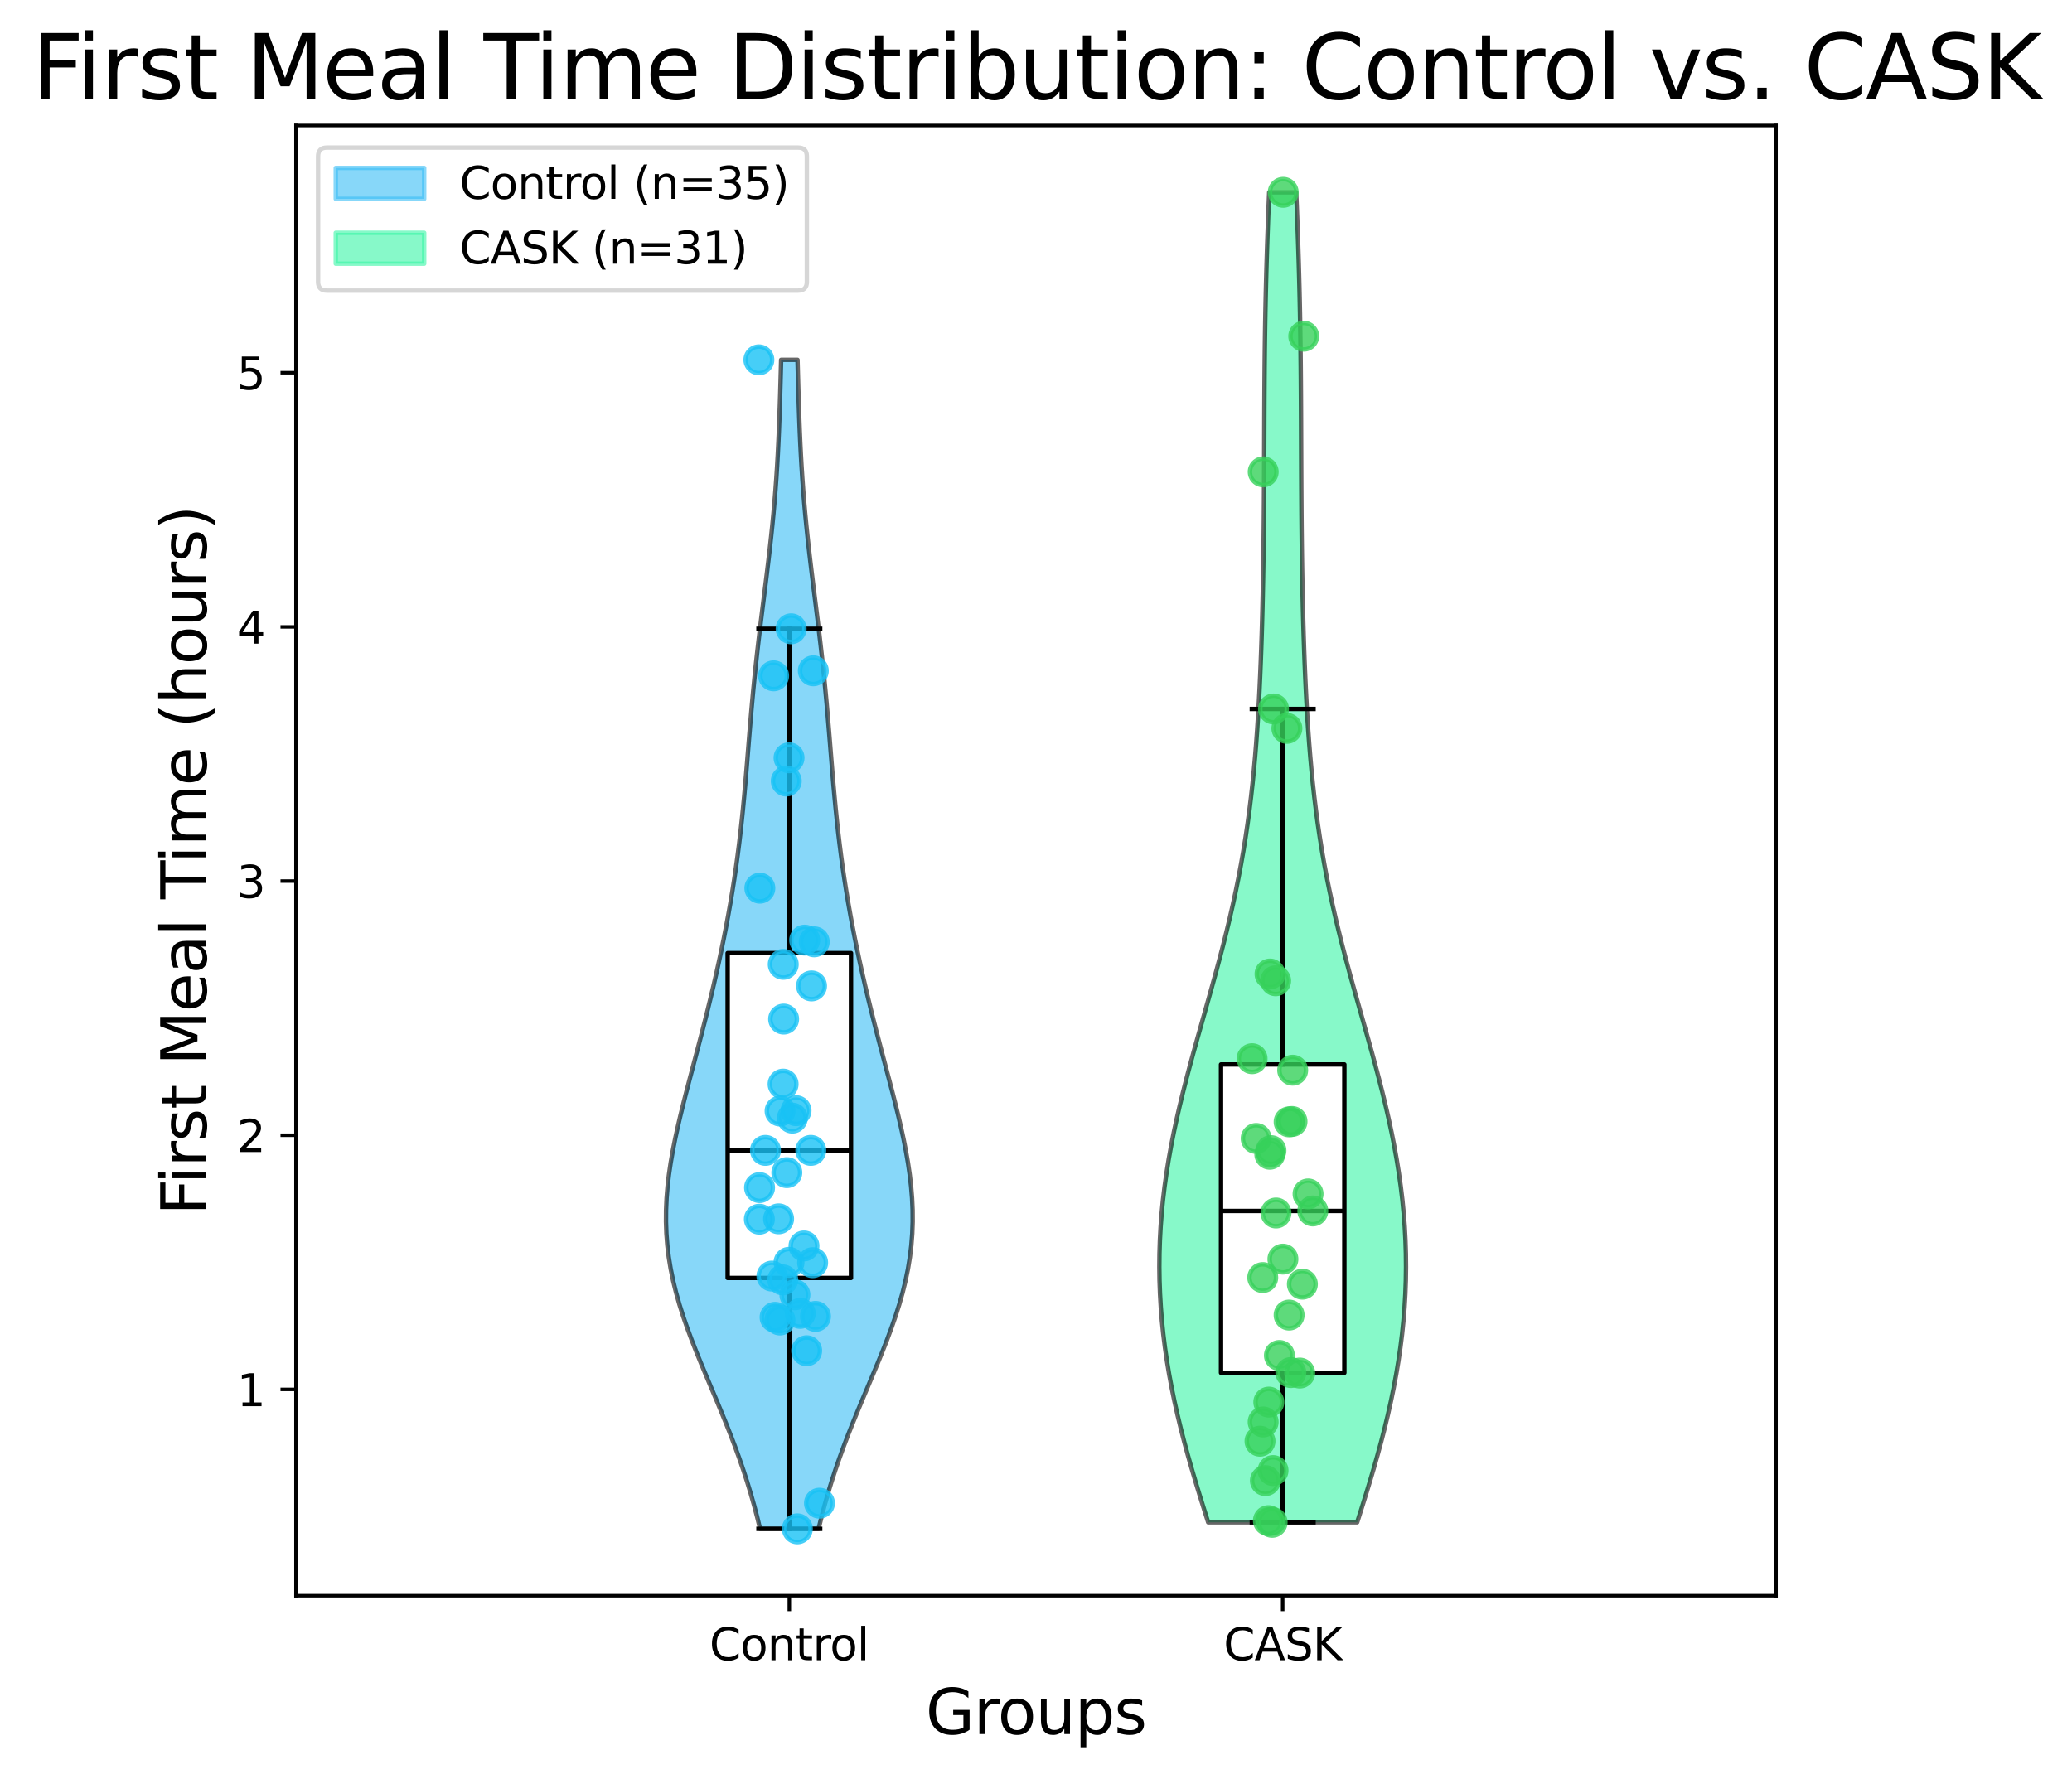 <?xml version="1.0" encoding="utf-8" standalone="no"?>
<!DOCTYPE svg PUBLIC "-//W3C//DTD SVG 1.1//EN"
  "http://www.w3.org/Graphics/SVG/1.1/DTD/svg11.dtd">
<svg xmlns:xlink="http://www.w3.org/1999/xlink" width="468.706pt" height="402.464pt" viewBox="0 0 468.706 402.464" xmlns="http://www.w3.org/2000/svg" version="1.1">
 <defs>
  <style type="text/css">*{stroke-linejoin: round; stroke-linecap: butt}</style>
 </defs>
 <g id="figure_1">
  <g id="patch_1">
   <path d="M 0 402.464 
L 468.706 402.464 
L 468.706 0 
L 0 0 
z
" style="fill: #ffffff"/>
  </g>
  <g id="axes_1">
   <g id="patch_2">
    <path d="M 66.953 361.037 
L 401.753 361.037 
L 401.753 28.397 
L 66.953 28.397 
z
" style="fill: #ffffff"/>
   </g>
   <g id="PolyCollection_1">
    <defs>
     <path id="m7953362a8d" d="M 185.172 -56.547 
L 171.935 -56.547 
L 171.278 -59.219 
L 170.571 -61.891 
L 169.81 -64.563 
L 168.996 -67.234 
L 168.127 -69.906 
L 167.206 -72.578 
L 166.234 -75.249 
L 165.216 -77.921 
L 164.158 -80.593 
L 163.068 -83.264 
L 161.955 -85.936 
L 160.83 -88.608 
L 159.704 -91.28 
L 158.59 -93.951 
L 157.503 -96.623 
L 156.456 -99.295 
L 155.463 -101.966 
L 154.536 -104.638 
L 153.689 -107.31 
L 152.932 -109.981 
L 152.274 -112.653 
L 151.723 -115.325 
L 151.283 -117.996 
L 150.958 -120.668 
L 150.748 -123.34 
L 150.653 -126.012 
L 150.669 -128.683 
L 150.791 -131.355 
L 151.011 -134.027 
L 151.323 -136.698 
L 151.717 -139.37 
L 152.184 -142.042 
L 152.712 -144.713 
L 153.294 -147.385 
L 153.917 -150.057 
L 154.574 -152.729 
L 155.254 -155.4 
L 155.951 -158.072 
L 156.656 -160.744 
L 157.363 -163.415 
L 158.067 -166.087 
L 158.763 -168.759 
L 159.448 -171.43 
L 160.118 -174.102 
L 160.771 -176.774 
L 161.406 -179.445 
L 162.02 -182.117 
L 162.612 -184.789 
L 163.182 -187.461 
L 163.729 -190.132 
L 164.252 -192.804 
L 164.749 -195.476 
L 165.221 -198.147 
L 165.668 -200.819 
L 166.087 -203.491 
L 166.481 -206.162 
L 166.848 -208.834 
L 167.19 -211.506 
L 167.507 -214.177 
L 167.801 -216.849 
L 168.075 -219.521 
L 168.33 -222.193 
L 168.571 -224.864 
L 168.8 -227.536 
L 169.021 -230.208 
L 169.238 -232.879 
L 169.455 -235.551 
L 169.675 -238.223 
L 169.902 -240.894 
L 170.139 -243.566 
L 170.388 -246.238 
L 170.651 -248.91 
L 170.928 -251.581 
L 171.219 -254.253 
L 171.523 -256.925 
L 171.839 -259.596 
L 172.165 -262.268 
L 172.498 -264.94 
L 172.833 -267.611 
L 173.168 -270.283 
L 173.499 -272.955 
L 173.822 -275.626 
L 174.134 -278.298 
L 174.43 -280.97 
L 174.709 -283.642 
L 174.969 -286.313 
L 175.207 -288.985 
L 175.424 -291.657 
L 175.618 -294.328 
L 175.792 -297 
L 175.945 -299.672 
L 176.079 -302.343 
L 176.197 -305.015 
L 176.301 -307.687 
L 176.394 -310.358 
L 176.478 -313.03 
L 176.555 -315.702 
L 176.629 -318.374 
L 176.701 -321.045 
L 180.405 -321.045 
L 180.405 -321.045 
L 180.477 -318.374 
L 180.551 -315.702 
L 180.628 -313.03 
L 180.712 -310.358 
L 180.805 -307.687 
L 180.909 -305.015 
L 181.027 -302.343 
L 181.162 -299.672 
L 181.315 -297 
L 181.488 -294.328 
L 181.682 -291.657 
L 181.899 -288.985 
L 182.137 -286.313 
L 182.397 -283.642 
L 182.676 -280.97 
L 182.973 -278.298 
L 183.284 -275.626 
L 183.607 -272.955 
L 183.938 -270.283 
L 184.273 -267.611 
L 184.609 -264.94 
L 184.941 -262.268 
L 185.267 -259.596 
L 185.583 -256.925 
L 185.888 -254.253 
L 186.179 -251.581 
L 186.456 -248.91 
L 186.718 -246.238 
L 186.967 -243.566 
L 187.204 -240.894 
L 187.431 -238.223 
L 187.651 -235.551 
L 187.868 -232.879 
L 188.085 -230.208 
L 188.306 -227.536 
L 188.535 -224.864 
L 188.776 -222.193 
L 189.031 -219.521 
L 189.305 -216.849 
L 189.599 -214.177 
L 189.917 -211.506 
L 190.258 -208.834 
L 190.625 -206.162 
L 191.019 -203.491 
L 191.439 -200.819 
L 191.885 -198.147 
L 192.357 -195.476 
L 192.855 -192.804 
L 193.377 -190.132 
L 193.924 -187.461 
L 194.494 -184.789 
L 195.087 -182.117 
L 195.701 -179.445 
L 196.335 -176.774 
L 196.988 -174.102 
L 197.658 -171.43 
L 198.343 -168.759 
L 199.039 -166.087 
L 199.743 -163.415 
L 200.45 -160.744 
L 201.155 -158.072 
L 201.852 -155.4 
L 202.532 -152.729 
L 203.189 -150.057 
L 203.813 -147.385 
L 204.394 -144.713 
L 204.923 -142.042 
L 205.389 -139.37 
L 205.783 -136.698 
L 206.095 -134.027 
L 206.316 -131.355 
L 206.437 -128.683 
L 206.453 -126.012 
L 206.358 -123.34 
L 206.149 -120.668 
L 205.823 -117.996 
L 205.384 -115.325 
L 204.832 -112.653 
L 204.174 -109.981 
L 203.417 -107.31 
L 202.57 -104.638 
L 201.643 -101.966 
L 200.65 -99.295 
L 199.603 -96.623 
L 198.516 -93.951 
L 197.402 -91.28 
L 196.277 -88.608 
L 195.151 -85.936 
L 194.038 -83.264 
L 192.948 -80.593 
L 191.89 -77.921 
L 190.872 -75.249 
L 189.901 -72.578 
L 188.979 -69.906 
L 188.11 -67.234 
L 187.296 -64.563 
L 186.535 -61.891 
L 185.828 -59.219 
L 185.172 -56.547 
z
" style="stroke: #000000; stroke-opacity: 0.6"/>
    </defs>
    <g clip-path="url(#pac28f35f3f)">
     <use xlink:href="#m7953362a8d" x="0" y="402.464" style="fill: #38bcf5; fill-opacity: 0.6; stroke: #000000; stroke-opacity: 0.6"/>
    </g>
   </g>
   <g id="PolyCollection_2">
    <defs>
     <path id="m6946bb26c5" d="M 307.004 -58.02 
L 273.302 -58.02 
L 272.338 -61.06 
L 271.389 -64.1 
L 270.463 -67.139 
L 269.565 -70.179 
L 268.7 -73.219 
L 267.874 -76.258 
L 267.092 -79.298 
L 266.358 -82.338 
L 265.676 -85.377 
L 265.049 -88.417 
L 264.48 -91.457 
L 263.972 -94.496 
L 263.527 -97.536 
L 263.146 -100.576 
L 262.831 -103.615 
L 262.584 -106.655 
L 262.405 -109.695 
L 262.294 -112.734 
L 262.253 -115.774 
L 262.281 -118.814 
L 262.378 -121.853 
L 262.544 -124.893 
L 262.777 -127.933 
L 263.077 -130.972 
L 263.442 -134.012 
L 263.871 -137.052 
L 264.36 -140.091 
L 264.906 -143.131 
L 265.507 -146.171 
L 266.159 -149.21 
L 266.856 -152.25 
L 267.595 -155.29 
L 268.368 -158.329 
L 269.172 -161.369 
L 269.999 -164.409 
L 270.844 -167.448 
L 271.7 -170.488 
L 272.56 -173.528 
L 273.418 -176.567 
L 274.268 -179.607 
L 275.104 -182.647 
L 275.92 -185.686 
L 276.712 -188.726 
L 277.474 -191.766 
L 278.204 -194.805 
L 278.898 -197.845 
L 279.553 -200.885 
L 280.168 -203.924 
L 280.742 -206.964 
L 281.274 -210.004 
L 281.764 -213.043 
L 282.214 -216.083 
L 282.626 -219.123 
L 282.999 -222.162 
L 283.337 -225.202 
L 283.643 -228.242 
L 283.917 -231.281 
L 284.164 -234.321 
L 284.385 -237.361 
L 284.584 -240.4 
L 284.761 -243.44 
L 284.92 -246.48 
L 285.062 -249.519 
L 285.188 -252.559 
L 285.302 -255.599 
L 285.403 -258.638 
L 285.493 -261.678 
L 285.573 -264.718 
L 285.643 -267.757 
L 285.705 -270.797 
L 285.758 -273.837 
L 285.804 -276.876 
L 285.843 -279.916 
L 285.875 -282.956 
L 285.902 -285.995 
L 285.924 -289.035 
L 285.941 -292.075 
L 285.955 -295.114 
L 285.967 -298.154 
L 285.978 -301.194 
L 285.988 -304.233 
L 285.999 -307.273 
L 286.012 -310.313 
L 286.028 -313.352 
L 286.048 -316.392 
L 286.073 -319.432 
L 286.104 -322.471 
L 286.141 -325.511 
L 286.186 -328.551 
L 286.239 -331.59 
L 286.301 -334.63 
L 286.371 -337.67 
L 286.45 -340.709 
L 286.538 -343.749 
L 286.635 -346.789 
L 286.741 -349.828 
L 286.854 -352.868 
L 286.975 -355.908 
L 287.102 -358.947 
L 293.204 -358.947 
L 293.204 -358.947 
L 293.332 -355.908 
L 293.452 -352.868 
L 293.566 -349.828 
L 293.671 -346.789 
L 293.768 -343.749 
L 293.856 -340.709 
L 293.935 -337.67 
L 294.005 -334.63 
L 294.067 -331.59 
L 294.12 -328.551 
L 294.165 -325.511 
L 294.202 -322.471 
L 294.233 -319.432 
L 294.258 -316.392 
L 294.278 -313.352 
L 294.294 -310.313 
L 294.307 -307.273 
L 294.318 -304.233 
L 294.328 -301.194 
L 294.339 -298.154 
L 294.351 -295.114 
L 294.365 -292.075 
L 294.383 -289.035 
L 294.404 -285.995 
L 294.431 -282.956 
L 294.464 -279.916 
L 294.502 -276.876 
L 294.548 -273.837 
L 294.602 -270.797 
L 294.663 -267.757 
L 294.733 -264.718 
L 294.813 -261.678 
L 294.903 -258.638 
L 295.004 -255.599 
L 295.118 -252.559 
L 295.245 -249.519 
L 295.387 -246.48 
L 295.545 -243.44 
L 295.723 -240.4 
L 295.921 -237.361 
L 296.142 -234.321 
L 296.389 -231.281 
L 296.663 -228.242 
L 296.969 -225.202 
L 297.307 -222.162 
L 297.681 -219.123 
L 298.092 -216.083 
L 298.542 -213.043 
L 299.033 -210.004 
L 299.565 -206.964 
L 300.138 -203.924 
L 300.753 -200.885 
L 301.408 -197.845 
L 302.102 -194.805 
L 302.832 -191.766 
L 303.594 -188.726 
L 304.386 -185.686 
L 305.202 -182.647 
L 306.038 -179.607 
L 306.888 -176.567 
L 307.746 -173.528 
L 308.606 -170.488 
L 309.462 -167.448 
L 310.307 -164.409 
L 311.134 -161.369 
L 311.938 -158.329 
L 312.712 -155.29 
L 313.45 -152.25 
L 314.147 -149.21 
L 314.799 -146.171 
L 315.4 -143.131 
L 315.947 -140.091 
L 316.436 -137.052 
L 316.864 -134.012 
L 317.229 -130.972 
L 317.529 -127.933 
L 317.763 -124.893 
L 317.928 -121.853 
L 318.025 -118.814 
L 318.053 -115.774 
L 318.012 -112.734 
L 317.901 -109.695 
L 317.722 -106.655 
L 317.475 -103.615 
L 317.16 -100.576 
L 316.78 -97.536 
L 316.334 -94.496 
L 315.826 -91.457 
L 315.257 -88.417 
L 314.63 -85.377 
L 313.948 -82.338 
L 313.214 -79.298 
L 312.432 -76.258 
L 311.606 -73.219 
L 310.742 -70.179 
L 309.843 -67.139 
L 308.917 -64.1 
L 307.969 -61.06 
L 307.004 -58.02 
z
" style="stroke: #000000; stroke-opacity: 0.6"/>
    </defs>
    <g clip-path="url(#pac28f35f3f)">
     <use xlink:href="#m6946bb26c5" x="0" y="402.464" style="fill: #38f5a6; fill-opacity: 0.6; stroke: #000000; stroke-opacity: 0.6"/>
    </g>
   </g>
   <g id="matplotlib.axis_1">
    <g id="xtick_1">
     <g id="line2d_1">
      <defs>
       <path id="m0fd8bada80" d="M 0 0 
L 0 3.5 
" style="stroke: #000000; stroke-width: 0.8"/>
      </defs>
      <g>
       <use xlink:href="#m0fd8bada80" x="178.553" y="361.037" style="stroke: #000000; stroke-width: 0.8"/>
      </g>
     </g>
     <g id="text_1">
      <!-- Control -->
      <g transform="translate(160.482 375.635) scale(0.1 -0.1)">
       <defs>
        <path id="DejaVuSans-43" d="M 4122 4306 
L 4122 3641 
Q 3803 3938 3442 4084 
Q 3081 4231 2675 4231 
Q 1875 4231 1450 3742 
Q 1025 3253 1025 2328 
Q 1025 1406 1450 917 
Q 1875 428 2675 428 
Q 3081 428 3442 575 
Q 3803 722 4122 1019 
L 4122 359 
Q 3791 134 3420 21 
Q 3050 -91 2638 -91 
Q 1578 -91 968 557 
Q 359 1206 359 2328 
Q 359 3453 968 4101 
Q 1578 4750 2638 4750 
Q 3056 4750 3426 4639 
Q 3797 4528 4122 4306 
z
" transform="scale(0.016)"/>
        <path id="DejaVuSans-6f" d="M 1959 3097 
Q 1497 3097 1228 2736 
Q 959 2375 959 1747 
Q 959 1119 1226 758 
Q 1494 397 1959 397 
Q 2419 397 2687 759 
Q 2956 1122 2956 1747 
Q 2956 2369 2687 2733 
Q 2419 3097 1959 3097 
z
M 1959 3584 
Q 2709 3584 3137 3096 
Q 3566 2609 3566 1747 
Q 3566 888 3137 398 
Q 2709 -91 1959 -91 
Q 1206 -91 779 398 
Q 353 888 353 1747 
Q 353 2609 779 3096 
Q 1206 3584 1959 3584 
z
" transform="scale(0.016)"/>
        <path id="DejaVuSans-6e" d="M 3513 2113 
L 3513 0 
L 2938 0 
L 2938 2094 
Q 2938 2591 2744 2837 
Q 2550 3084 2163 3084 
Q 1697 3084 1428 2787 
Q 1159 2491 1159 1978 
L 1159 0 
L 581 0 
L 581 3500 
L 1159 3500 
L 1159 2956 
Q 1366 3272 1645 3428 
Q 1925 3584 2291 3584 
Q 2894 3584 3203 3211 
Q 3513 2838 3513 2113 
z
" transform="scale(0.016)"/>
        <path id="DejaVuSans-74" d="M 1172 4494 
L 1172 3500 
L 2356 3500 
L 2356 3053 
L 1172 3053 
L 1172 1153 
Q 1172 725 1289 603 
Q 1406 481 1766 481 
L 2356 481 
L 2356 0 
L 1766 0 
Q 1100 0 847 248 
Q 594 497 594 1153 
L 594 3053 
L 172 3053 
L 172 3500 
L 594 3500 
L 594 4494 
L 1172 4494 
z
" transform="scale(0.016)"/>
        <path id="DejaVuSans-72" d="M 2631 2963 
Q 2534 3019 2420 3045 
Q 2306 3072 2169 3072 
Q 1681 3072 1420 2755 
Q 1159 2438 1159 1844 
L 1159 0 
L 581 0 
L 581 3500 
L 1159 3500 
L 1159 2956 
Q 1341 3275 1631 3429 
Q 1922 3584 2338 3584 
Q 2397 3584 2469 3576 
Q 2541 3569 2628 3553 
L 2631 2963 
z
" transform="scale(0.016)"/>
        <path id="DejaVuSans-6c" d="M 603 4863 
L 1178 4863 
L 1178 0 
L 603 0 
L 603 4863 
z
" transform="scale(0.016)"/>
       </defs>
       <use xlink:href="#DejaVuSans-43"/>
       <use xlink:href="#DejaVuSans-6f" x="69.824"/>
       <use xlink:href="#DejaVuSans-6e" x="131.006"/>
       <use xlink:href="#DejaVuSans-74" x="194.385"/>
       <use xlink:href="#DejaVuSans-72" x="233.594"/>
       <use xlink:href="#DejaVuSans-6f" x="272.457"/>
       <use xlink:href="#DejaVuSans-6c" x="333.639"/>
      </g>
     </g>
    </g>
    <g id="xtick_2">
     <g id="line2d_2">
      <g>
       <use xlink:href="#m0fd8bada80" x="290.153" y="361.037" style="stroke: #000000; stroke-width: 0.8"/>
      </g>
     </g>
     <g id="text_2">
      <!-- CASK -->
      <g transform="translate(276.788 375.635) scale(0.1 -0.1)">
       <defs>
        <path id="DejaVuSans-41" d="M 2188 4044 
L 1331 1722 
L 3047 1722 
L 2188 4044 
z
M 1831 4666 
L 2547 4666 
L 4325 0 
L 3669 0 
L 3244 1197 
L 1141 1197 
L 716 0 
L 50 0 
L 1831 4666 
z
" transform="scale(0.016)"/>
        <path id="DejaVuSans-53" d="M 3425 4513 
L 3425 3897 
Q 3066 4069 2747 4153 
Q 2428 4238 2131 4238 
Q 1616 4238 1336 4038 
Q 1056 3838 1056 3469 
Q 1056 3159 1242 3001 
Q 1428 2844 1947 2747 
L 2328 2669 
Q 3034 2534 3370 2195 
Q 3706 1856 3706 1288 
Q 3706 609 3251 259 
Q 2797 -91 1919 -91 
Q 1588 -91 1214 -16 
Q 841 59 441 206 
L 441 856 
Q 825 641 1194 531 
Q 1563 422 1919 422 
Q 2459 422 2753 634 
Q 3047 847 3047 1241 
Q 3047 1584 2836 1778 
Q 2625 1972 2144 2069 
L 1759 2144 
Q 1053 2284 737 2584 
Q 422 2884 422 3419 
Q 422 4038 858 4394 
Q 1294 4750 2059 4750 
Q 2388 4750 2728 4690 
Q 3069 4631 3425 4513 
z
" transform="scale(0.016)"/>
        <path id="DejaVuSans-4b" d="M 628 4666 
L 1259 4666 
L 1259 2694 
L 3353 4666 
L 4166 4666 
L 1850 2491 
L 4331 0 
L 3500 0 
L 1259 2247 
L 1259 0 
L 628 0 
L 628 4666 
z
" transform="scale(0.016)"/>
       </defs>
       <use xlink:href="#DejaVuSans-43"/>
       <use xlink:href="#DejaVuSans-41" x="69.824"/>
       <use xlink:href="#DejaVuSans-53" x="138.232"/>
       <use xlink:href="#DejaVuSans-4b" x="201.709"/>
      </g>
     </g>
    </g>
    <g id="text_3">
     <!-- Groups -->
     <g transform="translate(209.399 392.353) scale(0.14 -0.14)">
      <defs>
       <path id="DejaVuSans-47" d="M 3809 666 
L 3809 1919 
L 2778 1919 
L 2778 2438 
L 4434 2438 
L 4434 434 
Q 4069 175 3628 42 
Q 3188 -91 2688 -91 
Q 1594 -91 976 548 
Q 359 1188 359 2328 
Q 359 3472 976 4111 
Q 1594 4750 2688 4750 
Q 3144 4750 3555 4637 
Q 3966 4525 4313 4306 
L 4313 3634 
Q 3963 3931 3569 4081 
Q 3175 4231 2741 4231 
Q 1884 4231 1454 3753 
Q 1025 3275 1025 2328 
Q 1025 1384 1454 906 
Q 1884 428 2741 428 
Q 3075 428 3337 486 
Q 3600 544 3809 666 
z
" transform="scale(0.016)"/>
       <path id="DejaVuSans-75" d="M 544 1381 
L 544 3500 
L 1119 3500 
L 1119 1403 
Q 1119 906 1312 657 
Q 1506 409 1894 409 
Q 2359 409 2629 706 
Q 2900 1003 2900 1516 
L 2900 3500 
L 3475 3500 
L 3475 0 
L 2900 0 
L 2900 538 
Q 2691 219 2414 64 
Q 2138 -91 1772 -91 
Q 1169 -91 856 284 
Q 544 659 544 1381 
z
M 1991 3584 
L 1991 3584 
z
" transform="scale(0.016)"/>
       <path id="DejaVuSans-70" d="M 1159 525 
L 1159 -1331 
L 581 -1331 
L 581 3500 
L 1159 3500 
L 1159 2969 
Q 1341 3281 1617 3432 
Q 1894 3584 2278 3584 
Q 2916 3584 3314 3078 
Q 3713 2572 3713 1747 
Q 3713 922 3314 415 
Q 2916 -91 2278 -91 
Q 1894 -91 1617 61 
Q 1341 213 1159 525 
z
M 3116 1747 
Q 3116 2381 2855 2742 
Q 2594 3103 2138 3103 
Q 1681 3103 1420 2742 
Q 1159 2381 1159 1747 
Q 1159 1113 1420 752 
Q 1681 391 2138 391 
Q 2594 391 2855 752 
Q 3116 1113 3116 1747 
z
" transform="scale(0.016)"/>
       <path id="DejaVuSans-73" d="M 2834 3397 
L 2834 2853 
Q 2591 2978 2328 3040 
Q 2066 3103 1784 3103 
Q 1356 3103 1142 2972 
Q 928 2841 928 2578 
Q 928 2378 1081 2264 
Q 1234 2150 1697 2047 
L 1894 2003 
Q 2506 1872 2764 1633 
Q 3022 1394 3022 966 
Q 3022 478 2636 193 
Q 2250 -91 1575 -91 
Q 1294 -91 989 -36 
Q 684 19 347 128 
L 347 722 
Q 666 556 975 473 
Q 1284 391 1588 391 
Q 1994 391 2212 530 
Q 2431 669 2431 922 
Q 2431 1156 2273 1281 
Q 2116 1406 1581 1522 
L 1381 1569 
Q 847 1681 609 1914 
Q 372 2147 372 2553 
Q 372 3047 722 3315 
Q 1072 3584 1716 3584 
Q 2034 3584 2315 3537 
Q 2597 3491 2834 3397 
z
" transform="scale(0.016)"/>
      </defs>
      <use xlink:href="#DejaVuSans-47"/>
      <use xlink:href="#DejaVuSans-72" x="77.49"/>
      <use xlink:href="#DejaVuSans-6f" x="116.354"/>
      <use xlink:href="#DejaVuSans-75" x="177.535"/>
      <use xlink:href="#DejaVuSans-70" x="240.914"/>
      <use xlink:href="#DejaVuSans-73" x="304.391"/>
     </g>
    </g>
   </g>
   <g id="matplotlib.axis_2">
    <g id="ytick_1">
     <g id="line2d_3">
      <defs>
       <path id="mef4593783d" d="M 0 0 
L -3.5 0 
" style="stroke: #000000; stroke-width: 0.8"/>
      </defs>
      <g>
       <use xlink:href="#mef4593783d" x="66.953" y="314.373" style="stroke: #000000; stroke-width: 0.8"/>
      </g>
     </g>
     <g id="text_4">
      <!-- 1 -->
      <g transform="translate(53.591 318.172) scale(0.1 -0.1)">
       <defs>
        <path id="DejaVuSans-31" d="M 794 531 
L 1825 531 
L 1825 4091 
L 703 3866 
L 703 4441 
L 1819 4666 
L 2450 4666 
L 2450 531 
L 3481 531 
L 3481 0 
L 794 0 
L 794 531 
z
" transform="scale(0.016)"/>
       </defs>
       <use xlink:href="#DejaVuSans-31"/>
      </g>
     </g>
    </g>
    <g id="ytick_2">
     <g id="line2d_4">
      <g>
       <use xlink:href="#mef4593783d" x="66.953" y="256.863" style="stroke: #000000; stroke-width: 0.8"/>
      </g>
     </g>
     <g id="text_5">
      <!-- 2 -->
      <g transform="translate(53.591 260.662) scale(0.1 -0.1)">
       <defs>
        <path id="DejaVuSans-32" d="M 1228 531 
L 3431 531 
L 3431 0 
L 469 0 
L 469 531 
Q 828 903 1448 1529 
Q 2069 2156 2228 2338 
Q 2531 2678 2651 2914 
Q 2772 3150 2772 3378 
Q 2772 3750 2511 3984 
Q 2250 4219 1831 4219 
Q 1534 4219 1204 4116 
Q 875 4013 500 3803 
L 500 4441 
Q 881 4594 1212 4672 
Q 1544 4750 1819 4750 
Q 2544 4750 2975 4387 
Q 3406 4025 3406 3419 
Q 3406 3131 3298 2873 
Q 3191 2616 2906 2266 
Q 2828 2175 2409 1742 
Q 1991 1309 1228 531 
z
" transform="scale(0.016)"/>
       </defs>
       <use xlink:href="#DejaVuSans-32"/>
      </g>
     </g>
    </g>
    <g id="ytick_3">
     <g id="line2d_5">
      <g>
       <use xlink:href="#mef4593783d" x="66.953" y="199.353" style="stroke: #000000; stroke-width: 0.8"/>
      </g>
     </g>
     <g id="text_6">
      <!-- 3 -->
      <g transform="translate(53.591 203.152) scale(0.1 -0.1)">
       <defs>
        <path id="DejaVuSans-33" d="M 2597 2516 
Q 3050 2419 3304 2112 
Q 3559 1806 3559 1356 
Q 3559 666 3084 287 
Q 2609 -91 1734 -91 
Q 1441 -91 1130 -33 
Q 819 25 488 141 
L 488 750 
Q 750 597 1062 519 
Q 1375 441 1716 441 
Q 2309 441 2620 675 
Q 2931 909 2931 1356 
Q 2931 1769 2642 2001 
Q 2353 2234 1838 2234 
L 1294 2234 
L 1294 2753 
L 1863 2753 
Q 2328 2753 2575 2939 
Q 2822 3125 2822 3475 
Q 2822 3834 2567 4026 
Q 2313 4219 1838 4219 
Q 1578 4219 1281 4162 
Q 984 4106 628 3988 
L 628 4550 
Q 988 4650 1302 4700 
Q 1616 4750 1894 4750 
Q 2613 4750 3031 4423 
Q 3450 4097 3450 3541 
Q 3450 3153 3228 2886 
Q 3006 2619 2597 2516 
z
" transform="scale(0.016)"/>
       </defs>
       <use xlink:href="#DejaVuSans-33"/>
      </g>
     </g>
    </g>
    <g id="ytick_4">
     <g id="line2d_6">
      <g>
       <use xlink:href="#mef4593783d" x="66.953" y="141.843" style="stroke: #000000; stroke-width: 0.8"/>
      </g>
     </g>
     <g id="text_7">
      <!-- 4 -->
      <g transform="translate(53.591 145.642) scale(0.1 -0.1)">
       <defs>
        <path id="DejaVuSans-34" d="M 2419 4116 
L 825 1625 
L 2419 1625 
L 2419 4116 
z
M 2253 4666 
L 3047 4666 
L 3047 1625 
L 3713 1625 
L 3713 1100 
L 3047 1100 
L 3047 0 
L 2419 0 
L 2419 1100 
L 313 1100 
L 313 1709 
L 2253 4666 
z
" transform="scale(0.016)"/>
       </defs>
       <use xlink:href="#DejaVuSans-34"/>
      </g>
     </g>
    </g>
    <g id="ytick_5">
     <g id="line2d_7">
      <g>
       <use xlink:href="#mef4593783d" x="66.953" y="84.333" style="stroke: #000000; stroke-width: 0.8"/>
      </g>
     </g>
     <g id="text_8">
      <!-- 5 -->
      <g transform="translate(53.591 88.132) scale(0.1 -0.1)">
       <defs>
        <path id="DejaVuSans-35" d="M 691 4666 
L 3169 4666 
L 3169 4134 
L 1269 4134 
L 1269 2991 
Q 1406 3038 1543 3061 
Q 1681 3084 1819 3084 
Q 2600 3084 3056 2656 
Q 3513 2228 3513 1497 
Q 3513 744 3044 326 
Q 2575 -91 1722 -91 
Q 1428 -91 1123 -41 
Q 819 9 494 109 
L 494 744 
Q 775 591 1075 516 
Q 1375 441 1709 441 
Q 2250 441 2565 725 
Q 2881 1009 2881 1497 
Q 2881 1984 2565 2268 
Q 2250 2553 1709 2553 
Q 1456 2553 1204 2497 
Q 953 2441 691 2322 
L 691 4666 
z
" transform="scale(0.016)"/>
       </defs>
       <use xlink:href="#DejaVuSans-35"/>
      </g>
     </g>
    </g>
    <g id="text_9">
     <!-- First Meal Time (hours) -->
     <g transform="translate(46.679 274.973) rotate(-90) scale(0.14 -0.14)">
      <defs>
       <path id="DejaVuSans-46" d="M 628 4666 
L 3309 4666 
L 3309 4134 
L 1259 4134 
L 1259 2759 
L 3109 2759 
L 3109 2228 
L 1259 2228 
L 1259 0 
L 628 0 
L 628 4666 
z
" transform="scale(0.016)"/>
       <path id="DejaVuSans-69" d="M 603 3500 
L 1178 3500 
L 1178 0 
L 603 0 
L 603 3500 
z
M 603 4863 
L 1178 4863 
L 1178 4134 
L 603 4134 
L 603 4863 
z
" transform="scale(0.016)"/>
       <path id="DejaVuSans-20" transform="scale(0.016)"/>
       <path id="DejaVuSans-4d" d="M 628 4666 
L 1569 4666 
L 2759 1491 
L 3956 4666 
L 4897 4666 
L 4897 0 
L 4281 0 
L 4281 4097 
L 3078 897 
L 2444 897 
L 1241 4097 
L 1241 0 
L 628 0 
L 628 4666 
z
" transform="scale(0.016)"/>
       <path id="DejaVuSans-65" d="M 3597 1894 
L 3597 1613 
L 953 1613 
Q 991 1019 1311 708 
Q 1631 397 2203 397 
Q 2534 397 2845 478 
Q 3156 559 3463 722 
L 3463 178 
Q 3153 47 2828 -22 
Q 2503 -91 2169 -91 
Q 1331 -91 842 396 
Q 353 884 353 1716 
Q 353 2575 817 3079 
Q 1281 3584 2069 3584 
Q 2775 3584 3186 3129 
Q 3597 2675 3597 1894 
z
M 3022 2063 
Q 3016 2534 2758 2815 
Q 2500 3097 2075 3097 
Q 1594 3097 1305 2825 
Q 1016 2553 972 2059 
L 3022 2063 
z
" transform="scale(0.016)"/>
       <path id="DejaVuSans-61" d="M 2194 1759 
Q 1497 1759 1228 1600 
Q 959 1441 959 1056 
Q 959 750 1161 570 
Q 1363 391 1709 391 
Q 2188 391 2477 730 
Q 2766 1069 2766 1631 
L 2766 1759 
L 2194 1759 
z
M 3341 1997 
L 3341 0 
L 2766 0 
L 2766 531 
Q 2569 213 2275 61 
Q 1981 -91 1556 -91 
Q 1019 -91 701 211 
Q 384 513 384 1019 
Q 384 1609 779 1909 
Q 1175 2209 1959 2209 
L 2766 2209 
L 2766 2266 
Q 2766 2663 2505 2880 
Q 2244 3097 1772 3097 
Q 1472 3097 1187 3025 
Q 903 2953 641 2809 
L 641 3341 
Q 956 3463 1253 3523 
Q 1550 3584 1831 3584 
Q 2591 3584 2966 3190 
Q 3341 2797 3341 1997 
z
" transform="scale(0.016)"/>
       <path id="DejaVuSans-54" d="M -19 4666 
L 3928 4666 
L 3928 4134 
L 2272 4134 
L 2272 0 
L 1638 0 
L 1638 4134 
L -19 4134 
L -19 4666 
z
" transform="scale(0.016)"/>
       <path id="DejaVuSans-6d" d="M 3328 2828 
Q 3544 3216 3844 3400 
Q 4144 3584 4550 3584 
Q 5097 3584 5394 3201 
Q 5691 2819 5691 2113 
L 5691 0 
L 5113 0 
L 5113 2094 
Q 5113 2597 4934 2840 
Q 4756 3084 4391 3084 
Q 3944 3084 3684 2787 
Q 3425 2491 3425 1978 
L 3425 0 
L 2847 0 
L 2847 2094 
Q 2847 2600 2669 2842 
Q 2491 3084 2119 3084 
Q 1678 3084 1418 2786 
Q 1159 2488 1159 1978 
L 1159 0 
L 581 0 
L 581 3500 
L 1159 3500 
L 1159 2956 
Q 1356 3278 1631 3431 
Q 1906 3584 2284 3584 
Q 2666 3584 2933 3390 
Q 3200 3197 3328 2828 
z
" transform="scale(0.016)"/>
       <path id="DejaVuSans-28" d="M 1984 4856 
Q 1566 4138 1362 3434 
Q 1159 2731 1159 2009 
Q 1159 1288 1364 580 
Q 1569 -128 1984 -844 
L 1484 -844 
Q 1016 -109 783 600 
Q 550 1309 550 2009 
Q 550 2706 781 3412 
Q 1013 4119 1484 4856 
L 1984 4856 
z
" transform="scale(0.016)"/>
       <path id="DejaVuSans-68" d="M 3513 2113 
L 3513 0 
L 2938 0 
L 2938 2094 
Q 2938 2591 2744 2837 
Q 2550 3084 2163 3084 
Q 1697 3084 1428 2787 
Q 1159 2491 1159 1978 
L 1159 0 
L 581 0 
L 581 4863 
L 1159 4863 
L 1159 2956 
Q 1366 3272 1645 3428 
Q 1925 3584 2291 3584 
Q 2894 3584 3203 3211 
Q 3513 2838 3513 2113 
z
" transform="scale(0.016)"/>
       <path id="DejaVuSans-29" d="M 513 4856 
L 1013 4856 
Q 1481 4119 1714 3412 
Q 1947 2706 1947 2009 
Q 1947 1309 1714 600 
Q 1481 -109 1013 -844 
L 513 -844 
Q 928 -128 1133 580 
Q 1338 1288 1338 2009 
Q 1338 2731 1133 3434 
Q 928 4138 513 4856 
z
" transform="scale(0.016)"/>
      </defs>
      <use xlink:href="#DejaVuSans-46"/>
      <use xlink:href="#DejaVuSans-69" x="50.27"/>
      <use xlink:href="#DejaVuSans-72" x="78.053"/>
      <use xlink:href="#DejaVuSans-73" x="119.166"/>
      <use xlink:href="#DejaVuSans-74" x="171.266"/>
      <use xlink:href="#DejaVuSans-20" x="210.475"/>
      <use xlink:href="#DejaVuSans-4d" x="242.262"/>
      <use xlink:href="#DejaVuSans-65" x="328.541"/>
      <use xlink:href="#DejaVuSans-61" x="390.064"/>
      <use xlink:href="#DejaVuSans-6c" x="451.344"/>
      <use xlink:href="#DejaVuSans-20" x="479.127"/>
      <use xlink:href="#DejaVuSans-54" x="510.914"/>
      <use xlink:href="#DejaVuSans-69" x="568.873"/>
      <use xlink:href="#DejaVuSans-6d" x="596.656"/>
      <use xlink:href="#DejaVuSans-65" x="694.068"/>
      <use xlink:href="#DejaVuSans-20" x="755.592"/>
      <use xlink:href="#DejaVuSans-28" x="787.379"/>
      <use xlink:href="#DejaVuSans-68" x="826.393"/>
      <use xlink:href="#DejaVuSans-6f" x="889.771"/>
      <use xlink:href="#DejaVuSans-75" x="950.953"/>
      <use xlink:href="#DejaVuSans-72" x="1014.332"/>
      <use xlink:href="#DejaVuSans-73" x="1055.445"/>
      <use xlink:href="#DejaVuSans-29" x="1107.545"/>
     </g>
    </g>
   </g>
   <g id="patch_3">
    <path d="M 164.603 289.163 
L 192.503 289.163 
L 192.503 215.65 
L 164.603 215.65 
L 164.603 289.163 
z
" clip-path="url(#pac28f35f3f)" style="fill: #ffffff; stroke: #000000; stroke-linejoin: miter"/>
   </g>
   <g id="line2d_8">
    <path d="M 178.553 289.163 
L 178.553 345.917 
" clip-path="url(#pac28f35f3f)" style="fill: none; stroke: #000000; stroke-linecap: square"/>
   </g>
   <g id="line2d_9">
    <path d="M 178.553 215.65 
L 178.553 142.271 
" clip-path="url(#pac28f35f3f)" style="fill: none; stroke: #000000; stroke-linecap: square"/>
   </g>
   <g id="line2d_10">
    <path d="M 171.578 345.917 
L 185.528 345.917 
" clip-path="url(#pac28f35f3f)" style="fill: none; stroke: #000000; stroke-linecap: square"/>
   </g>
   <g id="line2d_11">
    <path d="M 171.578 142.271 
L 185.528 142.271 
" clip-path="url(#pac28f35f3f)" style="fill: none; stroke: #000000; stroke-linecap: square"/>
   </g>
   <g id="patch_4">
    <path d="M 276.203 310.619 
L 304.103 310.619 
L 304.103 240.848 
L 276.203 240.848 
L 276.203 310.619 
z
" clip-path="url(#pac28f35f3f)" style="fill: #ffffff; stroke: #000000; stroke-linejoin: miter"/>
   </g>
   <g id="line2d_12">
    <path d="M 290.153 310.619 
L 290.153 344.444 
" clip-path="url(#pac28f35f3f)" style="fill: none; stroke: #000000; stroke-linecap: square"/>
   </g>
   <g id="line2d_13">
    <path d="M 290.153 240.848 
L 290.153 160.412 
" clip-path="url(#pac28f35f3f)" style="fill: none; stroke: #000000; stroke-linecap: square"/>
   </g>
   <g id="line2d_14">
    <path d="M 283.178 344.444 
L 297.128 344.444 
" clip-path="url(#pac28f35f3f)" style="fill: none; stroke: #000000; stroke-linecap: square"/>
   </g>
   <g id="line2d_15">
    <path d="M 283.178 160.412 
L 297.128 160.412 
" clip-path="url(#pac28f35f3f)" style="fill: none; stroke: #000000; stroke-linecap: square"/>
   </g>
   <g id="line2d_16">
    <path d="M 164.603 260.294 
L 192.503 260.294 
" clip-path="url(#pac28f35f3f)" style="fill: none; stroke: #000000"/>
   </g>
   <g id="line2d_17">
    <path d="M 276.203 274.001 
L 304.103 274.001 
" clip-path="url(#pac28f35f3f)" style="fill: none; stroke: #000000"/>
   </g>
   <g id="patch_5">
    <path d="M 66.953 361.037 
L 66.953 28.397 
" style="fill: none; stroke: #000000; stroke-width: 0.8; stroke-linejoin: miter; stroke-linecap: square"/>
   </g>
   <g id="patch_6">
    <path d="M 401.753 361.037 
L 401.753 28.397 
" style="fill: none; stroke: #000000; stroke-width: 0.8; stroke-linejoin: miter; stroke-linecap: square"/>
   </g>
   <g id="patch_7">
    <path d="M 66.953 361.037 
L 401.753 361.037 
" style="fill: none; stroke: #000000; stroke-width: 0.8; stroke-linejoin: miter; stroke-linecap: square"/>
   </g>
   <g id="patch_8">
    <path d="M 66.953 28.397 
L 401.753 28.397 
" style="fill: none; stroke: #000000; stroke-width: 0.8; stroke-linejoin: miter; stroke-linecap: square"/>
   </g>
   <g id="PathCollection_1">
    <defs>
     <path id="m6bf34201ad" d="M 0 3 
C 0.796 3 1.559 2.684 2.121 2.121 
C 2.684 1.559 3 0.796 3 0 
C 3 -0.796 2.684 -1.559 2.121 -2.121 
C 1.559 -2.684 0.796 -3 0 -3 
C -0.796 -3 -1.559 -2.684 -2.121 -2.121 
C -2.684 -1.559 -3 -0.796 -3 0 
C -3 0.796 -2.684 1.559 -2.121 2.121 
C -1.559 2.684 -0.796 3 0 3 
z
" style="stroke: #18c1f5; stroke-opacity: 0.8"/>
    </defs>
    <g clip-path="url(#pac28f35f3f)">
     <use xlink:href="#m6bf34201ad" x="171.818" y="268.713" style="fill: #18c1f5; fill-opacity: 0.8; stroke: #18c1f5; stroke-opacity: 0.8"/>
     <use xlink:href="#m6bf34201ad" x="177.862" y="176.719" style="fill: #18c1f5; fill-opacity: 0.8; stroke: #18c1f5; stroke-opacity: 0.8"/>
     <use xlink:href="#m6bf34201ad" x="177.065" y="289.592" style="fill: #18c1f5; fill-opacity: 0.8; stroke: #18c1f5; stroke-opacity: 0.8"/>
     <use xlink:href="#m6bf34201ad" x="174.999" y="152.914" style="fill: #18c1f5; fill-opacity: 0.8; stroke: #18c1f5; stroke-opacity: 0.8"/>
     <use xlink:href="#m6bf34201ad" x="176.125" y="275.78" style="fill: #18c1f5; fill-opacity: 0.8; stroke: #18c1f5; stroke-opacity: 0.8"/>
     <use xlink:href="#m6bf34201ad" x="182.024" y="212.717" style="fill: #18c1f5; fill-opacity: 0.8; stroke: #18c1f5; stroke-opacity: 0.8"/>
     <use xlink:href="#m6bf34201ad" x="178.489" y="171.464" style="fill: #18c1f5; fill-opacity: 0.8; stroke: #18c1f5; stroke-opacity: 0.8"/>
     <use xlink:href="#m6bf34201ad" x="171.666" y="81.419" style="fill: #18c1f5; fill-opacity: 0.8; stroke: #18c1f5; stroke-opacity: 0.8"/>
     <use xlink:href="#m6bf34201ad" x="184.192" y="213.104" style="fill: #18c1f5; fill-opacity: 0.8; stroke: #18c1f5; stroke-opacity: 0.8"/>
     <use xlink:href="#m6bf34201ad" x="179.231" y="252.99" style="fill: #18c1f5; fill-opacity: 0.8; stroke: #18c1f5; stroke-opacity: 0.8"/>
     <use xlink:href="#m6bf34201ad" x="176.463" y="251.393" style="fill: #18c1f5; fill-opacity: 0.8; stroke: #18c1f5; stroke-opacity: 0.8"/>
     <use xlink:href="#m6bf34201ad" x="174.613" y="288.733" style="fill: #18c1f5; fill-opacity: 0.8; stroke: #18c1f5; stroke-opacity: 0.8"/>
     <use xlink:href="#m6bf34201ad" x="183.824" y="285.701" style="fill: #18c1f5; fill-opacity: 0.8; stroke: #18c1f5; stroke-opacity: 0.8"/>
     <use xlink:href="#m6bf34201ad" x="175.329" y="298.056" style="fill: #18c1f5; fill-opacity: 0.8; stroke: #18c1f5; stroke-opacity: 0.8"/>
     <use xlink:href="#m6bf34201ad" x="171.886" y="200.963" style="fill: #18c1f5; fill-opacity: 0.8; stroke: #18c1f5; stroke-opacity: 0.8"/>
     <use xlink:href="#m6bf34201ad" x="183.41" y="260.291" style="fill: #18c1f5; fill-opacity: 0.8; stroke: #18c1f5; stroke-opacity: 0.8"/>
     <use xlink:href="#m6bf34201ad" x="181.868" y="281.918" style="fill: #18c1f5; fill-opacity: 0.8; stroke: #18c1f5; stroke-opacity: 0.8"/>
     <use xlink:href="#m6bf34201ad" x="183.579" y="223.079" style="fill: #18c1f5; fill-opacity: 0.8; stroke: #18c1f5; stroke-opacity: 0.8"/>
     <use xlink:href="#m6bf34201ad" x="171.775" y="275.863" style="fill: #18c1f5; fill-opacity: 0.8; stroke: #18c1f5; stroke-opacity: 0.8"/>
     <use xlink:href="#m6bf34201ad" x="180.365" y="345.917" style="fill: #18c1f5; fill-opacity: 0.8; stroke: #18c1f5; stroke-opacity: 0.8"/>
     <use xlink:href="#m6bf34201ad" x="179.813" y="292.966" style="fill: #18c1f5; fill-opacity: 0.8; stroke: #18c1f5; stroke-opacity: 0.8"/>
     <use xlink:href="#m6bf34201ad" x="185.374" y="340.115" style="fill: #18c1f5; fill-opacity: 0.8; stroke: #18c1f5; stroke-opacity: 0.8"/>
     <use xlink:href="#m6bf34201ad" x="182.477" y="305.622" style="fill: #18c1f5; fill-opacity: 0.8; stroke: #18c1f5; stroke-opacity: 0.8"/>
     <use xlink:href="#m6bf34201ad" x="177.265" y="230.584" style="fill: #18c1f5; fill-opacity: 0.8; stroke: #18c1f5; stroke-opacity: 0.8"/>
     <use xlink:href="#m6bf34201ad" x="180.074" y="251.307" style="fill: #18c1f5; fill-opacity: 0.8; stroke: #18c1f5; stroke-opacity: 0.8"/>
     <use xlink:href="#m6bf34201ad" x="178.961" y="142.271" style="fill: #18c1f5; fill-opacity: 0.8; stroke: #18c1f5; stroke-opacity: 0.8"/>
     <use xlink:href="#m6bf34201ad" x="178.485" y="285.621" style="fill: #18c1f5; fill-opacity: 0.8; stroke: #18c1f5; stroke-opacity: 0.8"/>
     <use xlink:href="#m6bf34201ad" x="184.472" y="297.855" style="fill: #18c1f5; fill-opacity: 0.8; stroke: #18c1f5; stroke-opacity: 0.8"/>
     <use xlink:href="#m6bf34201ad" x="183.98" y="151.776" style="fill: #18c1f5; fill-opacity: 0.8; stroke: #18c1f5; stroke-opacity: 0.8"/>
     <use xlink:href="#m6bf34201ad" x="177.144" y="245.297" style="fill: #18c1f5; fill-opacity: 0.8; stroke: #18c1f5; stroke-opacity: 0.8"/>
     <use xlink:href="#m6bf34201ad" x="177.989" y="265.326" style="fill: #18c1f5; fill-opacity: 0.8; stroke: #18c1f5; stroke-opacity: 0.8"/>
     <use xlink:href="#m6bf34201ad" x="173.156" y="260.294" style="fill: #18c1f5; fill-opacity: 0.8; stroke: #18c1f5; stroke-opacity: 0.8"/>
     <use xlink:href="#m6bf34201ad" x="181.025" y="297.171" style="fill: #18c1f5; fill-opacity: 0.8; stroke: #18c1f5; stroke-opacity: 0.8"/>
     <use xlink:href="#m6bf34201ad" x="176.43" y="298.669" style="fill: #18c1f5; fill-opacity: 0.8; stroke: #18c1f5; stroke-opacity: 0.8"/>
     <use xlink:href="#m6bf34201ad" x="177.179" y="218.197" style="fill: #18c1f5; fill-opacity: 0.8; stroke: #18c1f5; stroke-opacity: 0.8"/>
    </g>
   </g>
   <g id="PathCollection_2">
    <defs>
     <path id="m08603e3f98" d="M 0 3 
C 0.796 3 1.559 2.684 2.121 2.121 
C 2.684 1.559 3 0.796 3 0 
C 3 -0.796 2.684 -1.559 2.121 -2.121 
C 1.559 -2.684 0.796 -3 0 -3 
C -0.796 -3 -1.559 -2.684 -2.121 -2.121 
C -2.684 -1.559 -3 -0.796 -3 0 
C -3 0.796 -2.684 1.559 -2.121 2.121 
C -1.559 2.684 -0.796 3 0 3 
z
" style="stroke: #36d15a; stroke-opacity: 0.8"/>
    </defs>
    <g clip-path="url(#pac28f35f3f)">
     <use xlink:href="#m08603e3f98" x="292.265" y="253.754" style="fill: #36d15a; fill-opacity: 0.8; stroke: #36d15a; stroke-opacity: 0.8"/>
     <use xlink:href="#m08603e3f98" x="292.415" y="242.15" style="fill: #36d15a; fill-opacity: 0.8; stroke: #36d15a; stroke-opacity: 0.8"/>
     <use xlink:href="#m08603e3f98" x="287.5" y="260.345" style="fill: #36d15a; fill-opacity: 0.8; stroke: #36d15a; stroke-opacity: 0.8"/>
     <use xlink:href="#m08603e3f98" x="286.925" y="344.064" style="fill: #36d15a; fill-opacity: 0.8; stroke: #36d15a; stroke-opacity: 0.8"/>
     <use xlink:href="#m08603e3f98" x="292.001" y="310.564" style="fill: #36d15a; fill-opacity: 0.8; stroke: #36d15a; stroke-opacity: 0.8"/>
     <use xlink:href="#m08603e3f98" x="294.009" y="310.673" style="fill: #36d15a; fill-opacity: 0.8; stroke: #36d15a; stroke-opacity: 0.8"/>
     <use xlink:href="#m08603e3f98" x="289.416" y="306.689" style="fill: #36d15a; fill-opacity: 0.8; stroke: #36d15a; stroke-opacity: 0.8"/>
     <use xlink:href="#m08603e3f98" x="291.614" y="253.837" style="fill: #36d15a; fill-opacity: 0.8; stroke: #36d15a; stroke-opacity: 0.8"/>
     <use xlink:href="#m08603e3f98" x="287.77" y="344.444" style="fill: #36d15a; fill-opacity: 0.8; stroke: #36d15a; stroke-opacity: 0.8"/>
     <use xlink:href="#m08603e3f98" x="283.232" y="239.546" style="fill: #36d15a; fill-opacity: 0.8; stroke: #36d15a; stroke-opacity: 0.8"/>
     <use xlink:href="#m08603e3f98" x="285.643" y="289.068" style="fill: #36d15a; fill-opacity: 0.8; stroke: #36d15a; stroke-opacity: 0.8"/>
     <use xlink:href="#m08603e3f98" x="285.735" y="321.737" style="fill: #36d15a; fill-opacity: 0.8; stroke: #36d15a; stroke-opacity: 0.8"/>
     <use xlink:href="#m08603e3f98" x="288.641" y="274.461" style="fill: #36d15a; fill-opacity: 0.8; stroke: #36d15a; stroke-opacity: 0.8"/>
     <use xlink:href="#m08603e3f98" x="285.026" y="326.089" style="fill: #36d15a; fill-opacity: 0.8; stroke: #36d15a; stroke-opacity: 0.8"/>
     <use xlink:href="#m08603e3f98" x="294.609" y="290.567" style="fill: #36d15a; fill-opacity: 0.8; stroke: #36d15a; stroke-opacity: 0.8"/>
     <use xlink:href="#m08603e3f98" x="290.274" y="43.517" style="fill: #36d15a; fill-opacity: 0.8; stroke: #36d15a; stroke-opacity: 0.8"/>
     <use xlink:href="#m08603e3f98" x="287.974" y="332.731" style="fill: #36d15a; fill-opacity: 0.8; stroke: #36d15a; stroke-opacity: 0.8"/>
     <use xlink:href="#m08603e3f98" x="287.016" y="317.245" style="fill: #36d15a; fill-opacity: 0.8; stroke: #36d15a; stroke-opacity: 0.8"/>
     <use xlink:href="#m08603e3f98" x="286.245" y="335.006" style="fill: #36d15a; fill-opacity: 0.8; stroke: #36d15a; stroke-opacity: 0.8"/>
     <use xlink:href="#m08603e3f98" x="291.105" y="164.802" style="fill: #36d15a; fill-opacity: 0.8; stroke: #36d15a; stroke-opacity: 0.8"/>
     <use xlink:href="#m08603e3f98" x="288.082" y="160.412" style="fill: #36d15a; fill-opacity: 0.8; stroke: #36d15a; stroke-opacity: 0.8"/>
     <use xlink:href="#m08603e3f98" x="296.968" y="274.001" style="fill: #36d15a; fill-opacity: 0.8; stroke: #36d15a; stroke-opacity: 0.8"/>
     <use xlink:href="#m08603e3f98" x="290.206" y="284.899" style="fill: #36d15a; fill-opacity: 0.8; stroke: #36d15a; stroke-opacity: 0.8"/>
     <use xlink:href="#m08603e3f98" x="287.242" y="261.166" style="fill: #36d15a; fill-opacity: 0.8; stroke: #36d15a; stroke-opacity: 0.8"/>
     <use xlink:href="#m08603e3f98" x="285.748" y="106.762" style="fill: #36d15a; fill-opacity: 0.8; stroke: #36d15a; stroke-opacity: 0.8"/>
     <use xlink:href="#m08603e3f98" x="295.896" y="270.141" style="fill: #36d15a; fill-opacity: 0.8; stroke: #36d15a; stroke-opacity: 0.8"/>
     <use xlink:href="#m08603e3f98" x="291.609" y="297.554" style="fill: #36d15a; fill-opacity: 0.8; stroke: #36d15a; stroke-opacity: 0.8"/>
     <use xlink:href="#m08603e3f98" x="294.92" y="76.074" style="fill: #36d15a; fill-opacity: 0.8; stroke: #36d15a; stroke-opacity: 0.8"/>
     <use xlink:href="#m08603e3f98" x="288.564" y="221.916" style="fill: #36d15a; fill-opacity: 0.8; stroke: #36d15a; stroke-opacity: 0.8"/>
     <use xlink:href="#m08603e3f98" x="287.293" y="220.385" style="fill: #36d15a; fill-opacity: 0.8; stroke: #36d15a; stroke-opacity: 0.8"/>
     <use xlink:href="#m08603e3f98" x="284.162" y="257.594" style="fill: #36d15a; fill-opacity: 0.8; stroke: #36d15a; stroke-opacity: 0.8"/>
    </g>
   </g>
   <g id="text_10">
    <!-- First Meal Time Distribution: Control vs. CASK -->
    <g transform="translate(7.2 22.397) scale(0.2 -0.2)">
     <defs>
      <path id="DejaVuSans-44" d="M 1259 4147 
L 1259 519 
L 2022 519 
Q 2988 519 3436 956 
Q 3884 1394 3884 2338 
Q 3884 3275 3436 3711 
Q 2988 4147 2022 4147 
L 1259 4147 
z
M 628 4666 
L 1925 4666 
Q 3281 4666 3915 4102 
Q 4550 3538 4550 2338 
Q 4550 1131 3912 565 
Q 3275 0 1925 0 
L 628 0 
L 628 4666 
z
" transform="scale(0.016)"/>
      <path id="DejaVuSans-62" d="M 3116 1747 
Q 3116 2381 2855 2742 
Q 2594 3103 2138 3103 
Q 1681 3103 1420 2742 
Q 1159 2381 1159 1747 
Q 1159 1113 1420 752 
Q 1681 391 2138 391 
Q 2594 391 2855 752 
Q 3116 1113 3116 1747 
z
M 1159 2969 
Q 1341 3281 1617 3432 
Q 1894 3584 2278 3584 
Q 2916 3584 3314 3078 
Q 3713 2572 3713 1747 
Q 3713 922 3314 415 
Q 2916 -91 2278 -91 
Q 1894 -91 1617 61 
Q 1341 213 1159 525 
L 1159 0 
L 581 0 
L 581 4863 
L 1159 4863 
L 1159 2969 
z
" transform="scale(0.016)"/>
      <path id="DejaVuSans-3a" d="M 750 794 
L 1409 794 
L 1409 0 
L 750 0 
L 750 794 
z
M 750 3309 
L 1409 3309 
L 1409 2516 
L 750 2516 
L 750 3309 
z
" transform="scale(0.016)"/>
      <path id="DejaVuSans-76" d="M 191 3500 
L 800 3500 
L 1894 563 
L 2988 3500 
L 3597 3500 
L 2284 0 
L 1503 0 
L 191 3500 
z
" transform="scale(0.016)"/>
      <path id="DejaVuSans-2e" d="M 684 794 
L 1344 794 
L 1344 0 
L 684 0 
L 684 794 
z
" transform="scale(0.016)"/>
     </defs>
     <use xlink:href="#DejaVuSans-46"/>
     <use xlink:href="#DejaVuSans-69" x="50.27"/>
     <use xlink:href="#DejaVuSans-72" x="78.053"/>
     <use xlink:href="#DejaVuSans-73" x="119.166"/>
     <use xlink:href="#DejaVuSans-74" x="171.266"/>
     <use xlink:href="#DejaVuSans-20" x="210.475"/>
     <use xlink:href="#DejaVuSans-4d" x="242.262"/>
     <use xlink:href="#DejaVuSans-65" x="328.541"/>
     <use xlink:href="#DejaVuSans-61" x="390.064"/>
     <use xlink:href="#DejaVuSans-6c" x="451.344"/>
     <use xlink:href="#DejaVuSans-20" x="479.127"/>
     <use xlink:href="#DejaVuSans-54" x="510.914"/>
     <use xlink:href="#DejaVuSans-69" x="568.873"/>
     <use xlink:href="#DejaVuSans-6d" x="596.656"/>
     <use xlink:href="#DejaVuSans-65" x="694.068"/>
     <use xlink:href="#DejaVuSans-20" x="755.592"/>
     <use xlink:href="#DejaVuSans-44" x="787.379"/>
     <use xlink:href="#DejaVuSans-69" x="864.381"/>
     <use xlink:href="#DejaVuSans-73" x="892.164"/>
     <use xlink:href="#DejaVuSans-74" x="944.264"/>
     <use xlink:href="#DejaVuSans-72" x="983.473"/>
     <use xlink:href="#DejaVuSans-69" x="1024.586"/>
     <use xlink:href="#DejaVuSans-62" x="1052.369"/>
     <use xlink:href="#DejaVuSans-75" x="1115.846"/>
     <use xlink:href="#DejaVuSans-74" x="1179.225"/>
     <use xlink:href="#DejaVuSans-69" x="1218.434"/>
     <use xlink:href="#DejaVuSans-6f" x="1246.217"/>
     <use xlink:href="#DejaVuSans-6e" x="1307.398"/>
     <use xlink:href="#DejaVuSans-3a" x="1370.777"/>
     <use xlink:href="#DejaVuSans-20" x="1404.469"/>
     <use xlink:href="#DejaVuSans-43" x="1436.256"/>
     <use xlink:href="#DejaVuSans-6f" x="1506.08"/>
     <use xlink:href="#DejaVuSans-6e" x="1567.262"/>
     <use xlink:href="#DejaVuSans-74" x="1630.641"/>
     <use xlink:href="#DejaVuSans-72" x="1669.85"/>
     <use xlink:href="#DejaVuSans-6f" x="1708.713"/>
     <use xlink:href="#DejaVuSans-6c" x="1769.895"/>
     <use xlink:href="#DejaVuSans-20" x="1797.678"/>
     <use xlink:href="#DejaVuSans-76" x="1829.465"/>
     <use xlink:href="#DejaVuSans-73" x="1888.645"/>
     <use xlink:href="#DejaVuSans-2e" x="1940.744"/>
     <use xlink:href="#DejaVuSans-20" x="1972.531"/>
     <use xlink:href="#DejaVuSans-43" x="2004.318"/>
     <use xlink:href="#DejaVuSans-41" x="2074.143"/>
     <use xlink:href="#DejaVuSans-53" x="2142.551"/>
     <use xlink:href="#DejaVuSans-4b" x="2206.027"/>
    </g>
   </g>
   <g id="legend_1">
    <g id="patch_9">
     <path d="M 73.953 65.753 
L 180.519 65.753 
Q 182.519 65.753 182.519 63.753 
L 182.519 35.397 
Q 182.519 33.397 180.519 33.397 
L 73.953 33.397 
Q 71.953 33.397 71.953 35.397 
L 71.953 63.753 
Q 71.953 65.753 73.953 65.753 
z
" style="fill: #ffffff; opacity: 0.8; stroke: #cccccc; stroke-linejoin: miter"/>
    </g>
    <g id="patch_10">
     <path d="M 75.953 44.995 
L 95.953 44.995 
L 95.953 37.995 
L 75.953 37.995 
z
" style="fill: #38bcf5; opacity: 0.6; stroke: #38bcf5; stroke-linejoin: miter"/>
    </g>
    <g id="text_11">
     <!-- Control (n=35) -->
     <g transform="translate(103.953 44.995) scale(0.1 -0.1)">
      <defs>
       <path id="DejaVuSans-3d" d="M 678 2906 
L 4684 2906 
L 4684 2381 
L 678 2381 
L 678 2906 
z
M 678 1631 
L 4684 1631 
L 4684 1100 
L 678 1100 
L 678 1631 
z
" transform="scale(0.016)"/>
      </defs>
      <use xlink:href="#DejaVuSans-43"/>
      <use xlink:href="#DejaVuSans-6f" x="69.824"/>
      <use xlink:href="#DejaVuSans-6e" x="131.006"/>
      <use xlink:href="#DejaVuSans-74" x="194.385"/>
      <use xlink:href="#DejaVuSans-72" x="233.594"/>
      <use xlink:href="#DejaVuSans-6f" x="272.457"/>
      <use xlink:href="#DejaVuSans-6c" x="333.639"/>
      <use xlink:href="#DejaVuSans-20" x="361.422"/>
      <use xlink:href="#DejaVuSans-28" x="393.209"/>
      <use xlink:href="#DejaVuSans-6e" x="432.223"/>
      <use xlink:href="#DejaVuSans-3d" x="495.602"/>
      <use xlink:href="#DejaVuSans-33" x="579.391"/>
      <use xlink:href="#DejaVuSans-35" x="643.014"/>
      <use xlink:href="#DejaVuSans-29" x="706.637"/>
     </g>
    </g>
    <g id="patch_11">
     <path d="M 75.953 59.673 
L 95.953 59.673 
L 95.953 52.673 
L 75.953 52.673 
z
" style="fill: #38f5a6; opacity: 0.6; stroke: #38f5a6; stroke-linejoin: miter"/>
    </g>
    <g id="text_12">
     <!-- CASK (n=31) -->
     <g transform="translate(103.953 59.673) scale(0.1 -0.1)">
      <use xlink:href="#DejaVuSans-43"/>
      <use xlink:href="#DejaVuSans-41" x="69.824"/>
      <use xlink:href="#DejaVuSans-53" x="138.232"/>
      <use xlink:href="#DejaVuSans-4b" x="201.709"/>
      <use xlink:href="#DejaVuSans-20" x="267.285"/>
      <use xlink:href="#DejaVuSans-28" x="299.072"/>
      <use xlink:href="#DejaVuSans-6e" x="338.086"/>
      <use xlink:href="#DejaVuSans-3d" x="401.465"/>
      <use xlink:href="#DejaVuSans-33" x="485.254"/>
      <use xlink:href="#DejaVuSans-31" x="548.877"/>
      <use xlink:href="#DejaVuSans-29" x="612.5"/>
     </g>
    </g>
   </g>
  </g>
 </g>
 <defs>
  <clipPath id="pac28f35f3f">
   <rect x="66.953" y="28.397" width="334.8" height="332.64"/>
  </clipPath>
 </defs>
</svg>
